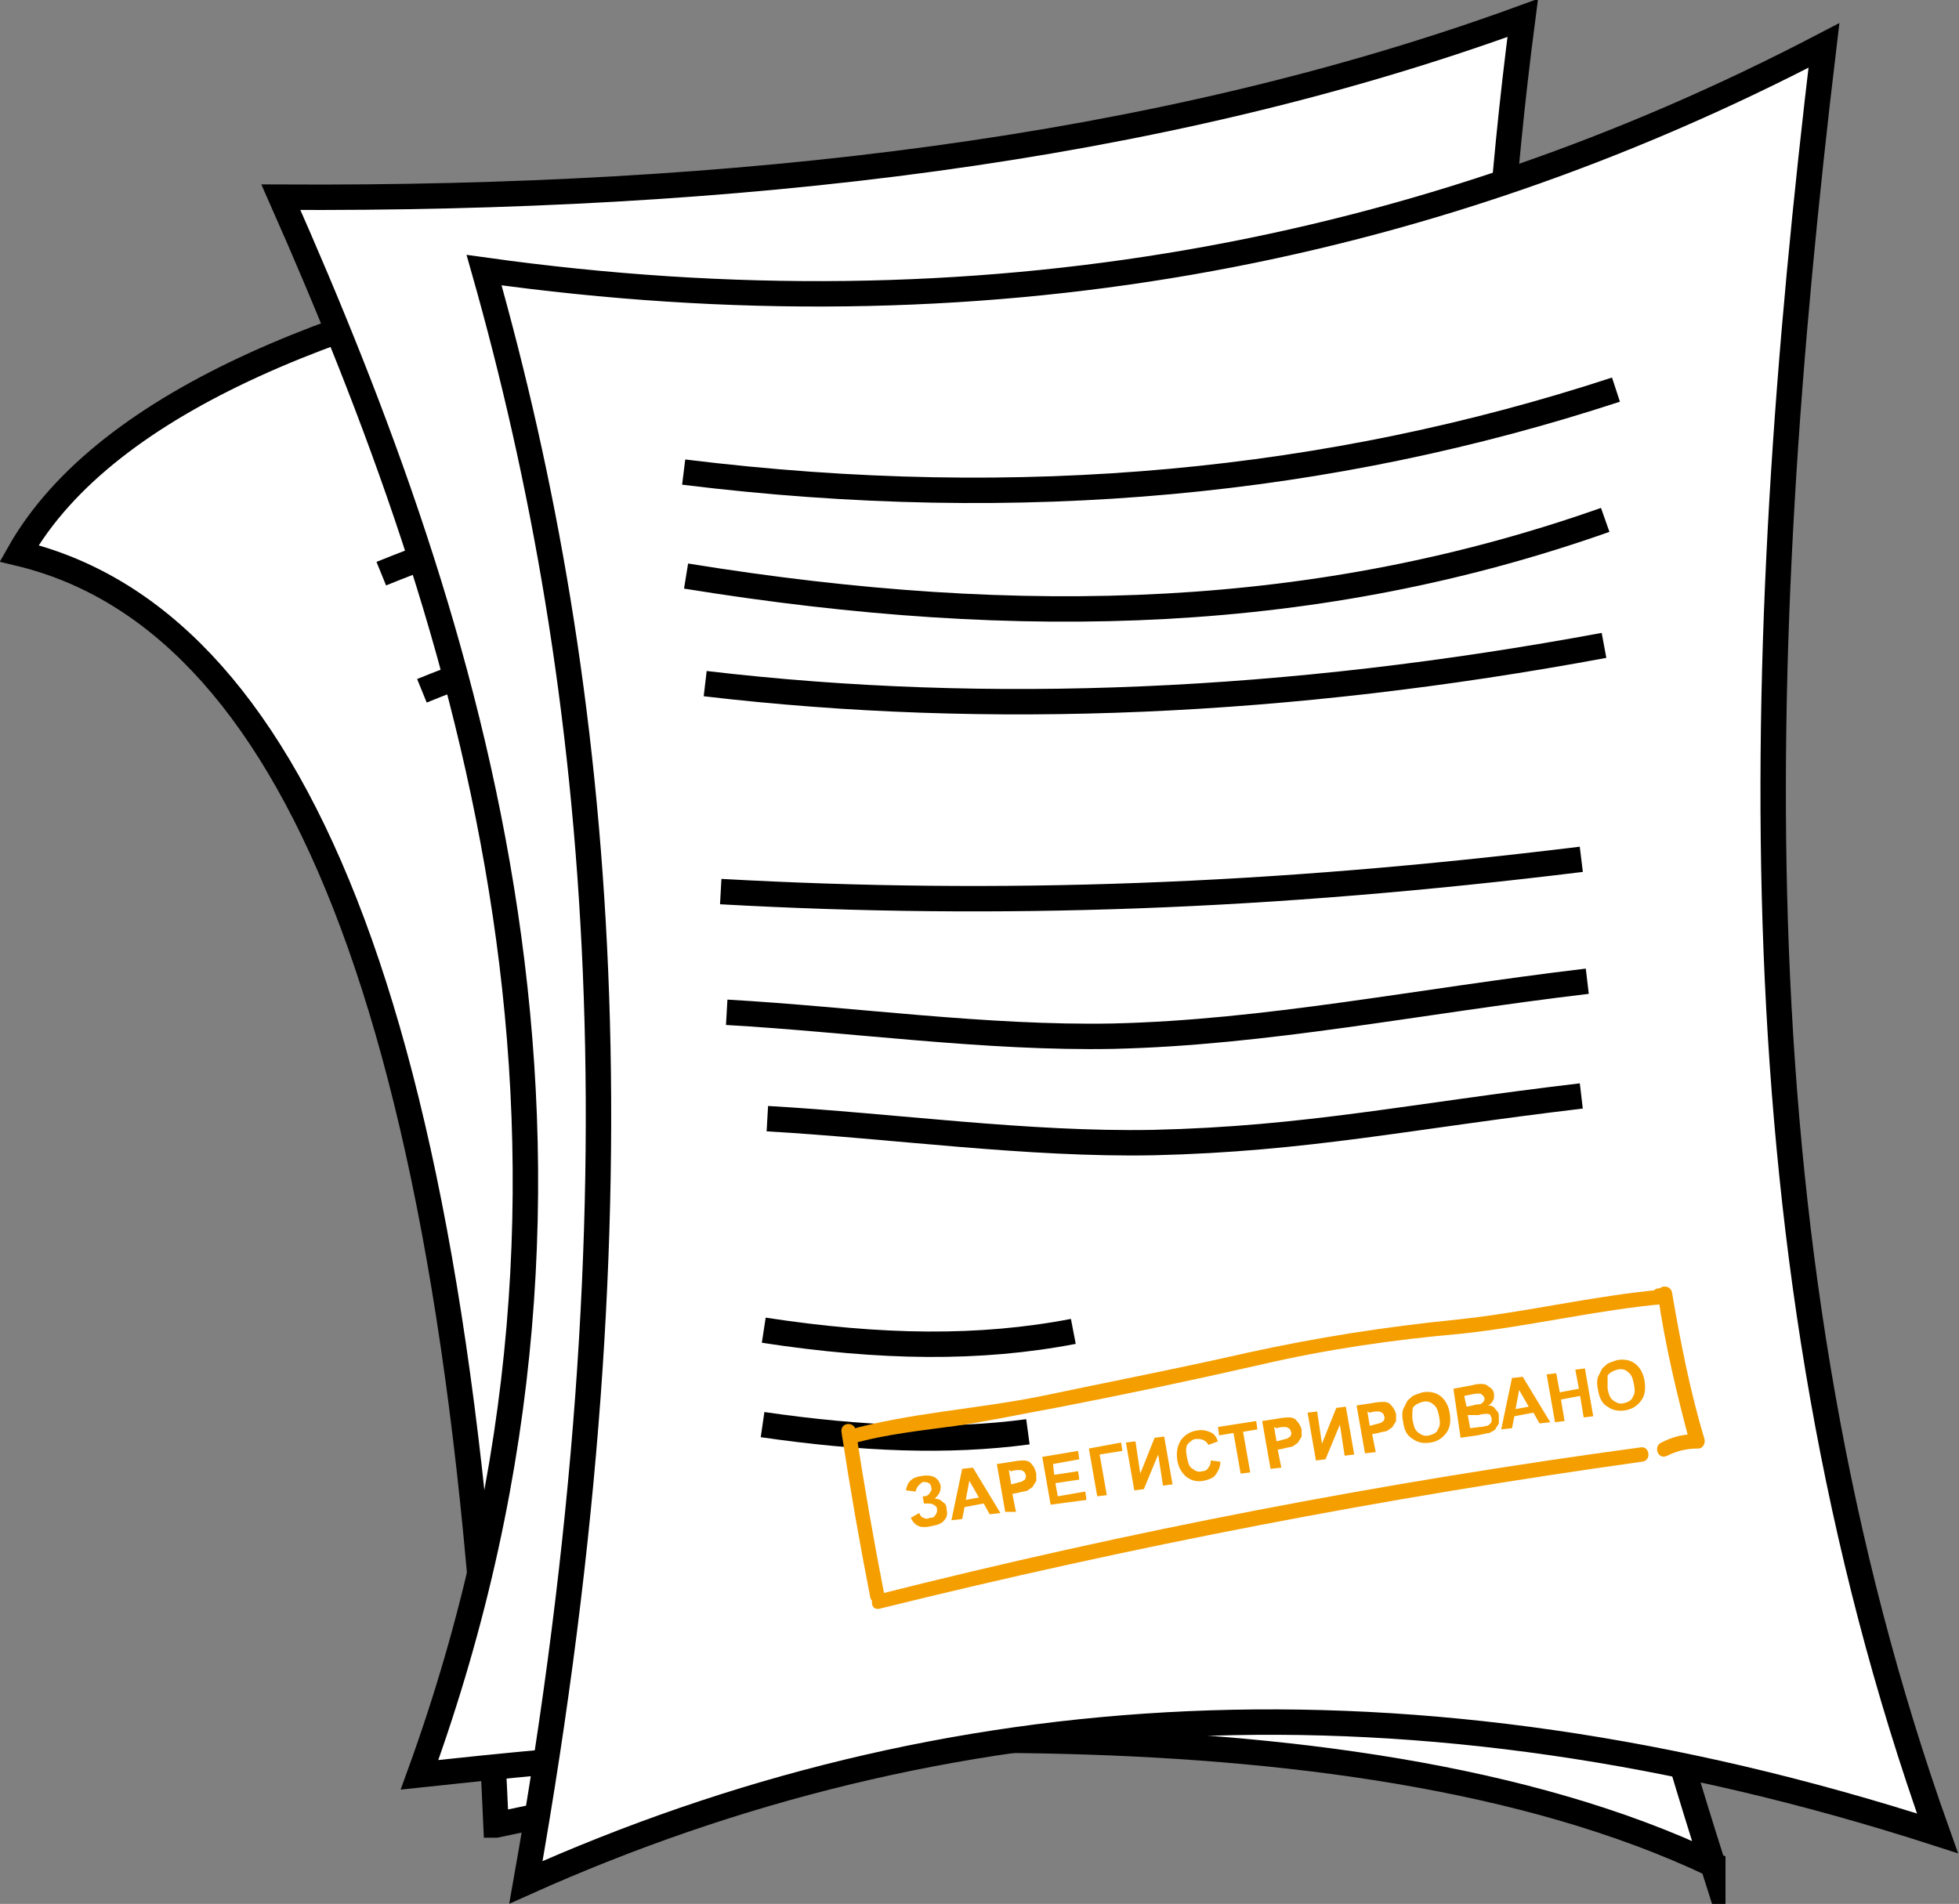 <svg id="tri" xmlns="http://www.w3.org/2000/svg" viewBox="-215 341.6 163.9 159.3"><rect x="-215" y="341.6" width="163.9" height="159.3" fill="#808080" stroke="none"/><style>.st0{fill:#FFFFFF;} .st1{fill:none;stroke:#000000;stroke-width:2.126;stroke-miterlimit:22.926;} .st2{fill:#F49E00;}</style><g id="list3"><path class="st0" d="M-173.5 494.3c31.1-6.5 61.7-15.1 95.9-8.5-14.3-39.8-20-83.4-19.9-126.9-33.1-2-101.2 3-115.9 29 22.5 5.4 36.9 37.3 39.9 106.4z"/><path class="st1" d="M-173.5 494.3c31.1-6.5 61.7-15.1 95.9-8.5-14.3-39.8-20-83.4-19.9-126.9-33.1-2-101.2 3-115.9 29 22.5 5.4 36.9 37.3 39.9 106.4zM-183.1 389.6c25.8-10.5 45.1-8.3 67.7-12.4M-179.7 399.4c25.8-10.5 45.1-8.3 67.7-12.4M-174.5 409c25.8-10.5 45.1-8.3 67.7-12.4M-168.5 431.5c25.8-10.5 45.1-8.3 67.7-12.4M-166.5 440.7c27.8-5.3 45.1-8.3 67.7-12.4M-165.2 450.8c27.8-5.3 46.7-3.9 67.7-12.4M-164.1 462.7c27.8-5.3 46.7-3.9 67.7-12.4"/></g><g id="list2"><path class="st0" d="M-71.7 497.6c-31.1-14.8-82.3-10.3-108.2-7.5 18.8-51.8 4.2-96.3-11.6-132 37.9.2 73.2-3.8 103.9-15-7.3 55.8.6 106.5 15.9 154.5z"/><path class="st1" d="M-71.7 497.6c-31.1-14.8-82.3-10.3-108.2-7.5 18.8-51.8 4.2-96.3-11.6-132 37.9.2 73.2-3.8 103.9-15-7.3 55.8.6 106.5 15.9 154.5zM-166.9 374.8c23.4.5 44.2-2.4 61.3-10.4M-165.9 384.8c23.4.5 44.2-2.4 61.3-10.4M-162.3 395.5c23.4.5 44.2-1.1 61.3-9.1M-158.5 418.1c21.4.5 40.4-2.4 55.9-10.4M-155.2 428.8c21.4.5 40.4-1.1 55.9-9.1M-156.8 450.1c21.4.5 40.4-.4 55.9-6.5M-156.8 459.2c21.4.5 40.4-.4 55.9-6.5M-156 469.2c21.4.5 40.4-.4 55.9-6.5"/></g><g id="list1"><path class="st0" d="M-171 499.1c10.3-58.1 6.4-100-3.5-134.9 41.5 5.8 78.6-1.3 112.1-18.8-6.1 51-7.7 101.4 9.5 149.6-44.3-14.3-83.3-11.5-118.1 4.1z"/><path class="st1" d="M-171 499.1c10.3-58.1 6.4-100-3.5-134.9 41.5 5.8 78.6-1.3 112.1-18.8-6.1 51-7.7 101.4 9.5 149.6-44.3-14.3-83.3-11.5-118.1 4.1zM-157.8 381.1c28.4 3.5 54.2.9 78-6.9M-157.6 389.8c28.4 4.6 53.1 3.7 76.9-4.7M-156 398.8c23.8 2.8 48.8 1.7 75.2-3.2M-154.7 416.2c23.4 1.3 45.9.5 72-2.7"/><path class="st1" d="M-154.2 426.3c10.5.6 21.7 2.2 32.3 2 12.9-.3 25.4-2.9 39.7-4.6M-150.8 435.2c10.5.6 21.7 2.2 32.3 2 12.9-.3 21.4-2.2 35.8-3.9M-151.1 452.9c9.8 1.5 18.1 1.6 25.9.1M-151.2 460.8c8.3 1.2 15.5 1.5 22.2.6"/><path class="st2" d="M-144.6 461.4c.7 4.6 1.5 9.2 2.4 13.8.1.8 1.4.6 1.2-.1-.9-4.6-1.7-9.2-2.4-13.8-.1-.8-1.3-.7-1.2.1"/><path class="st2" d="M-143.7 462.4c2.8-.8 5.8-1.1 8.7-1.5 2.8-.4 5.5-1 8.3-1.5 5.7-1.1 11.4-2.3 17.1-3.6 5.6-1.3 11.1-2.1 16.8-2.6 5.7-.6 11.4-2 17.1-2.5.7-.1.7-1.1 0-1.2-.1 0-.3 0-.4-.1-.8-.1-1 1.1-.2 1.2.1 0 .3 0 .4.1v-1.2c-5.7.5-11.4 1.9-17.1 2.5-6 .6-11.8 1.5-17.7 2.8-5.7 1.3-11.4 2.4-17.1 3.6-5.4 1.1-11.1 1.4-16.4 2.9-.7.2-.2 1.3.5 1.1M-141.4 476.2c21-5.2 42.3-9.3 63.8-12.3.8-.1.6-1.3-.1-1.2-21.5 2.9-42.8 7-63.8 12.3-.8.2-.7 1.4.1 1.2"/><path class="st2" d="M-76.3 449.9c.6 4.2 1.6 8.4 2.7 12.5.2-.3.3-.6.5-.8-1.1 0-1.9.2-2.9.7-.7.3-.3 1.5.5 1.1s1.6-.6 2.6-.6c.4 0 .6-.5.5-.8-1.2-4-2-8.1-2.7-12.2-.1-.8-1.3-.7-1.2.1M-80.5 457.8c.1.5.2.8.5 1 .3.2.5.3.9.2.3-.1.6-.2.7-.5.2-.3.2-.6.1-1.1-.1-.5-.2-.8-.5-1-.2-.2-.5-.3-.9-.2-.3.1-.6.2-.8.5v1.1m-.8.1c-.1-.4-.1-.8 0-1.1l.3-.6c.1-.2.3-.3.5-.5.2-.1.5-.2.8-.3.6-.1 1.1 0 1.5.3.4.3.7.8.8 1.5.1.7 0 1.2-.3 1.6-.3.4-.7.7-1.3.8s-1.1 0-1.5-.3c-.4-.2-.7-.7-.8-1.4zm-3.6 2.7l-.7-4 .8-.1.3 1.6 1.6-.3-.3-1.6.8-.1.7 4-.8.1-.3-1.8-1.6.3.3 1.8-.8.1zm-2.2-1.3l-.8-1.4-.3 1.6 1.1-.2zm1.8 1.3l-.9.1-.5-.9-1.6.3-.2 1-.9.1.9-4.3.9-.1 2.3 3.8zm-6.9-.6l.2 1.1.8-.1c.3 0 .5-.1.6-.1s.2-.1.3-.2c.1-.1.1-.2.1-.4 0-.1-.1-.2-.1-.3-.1-.1-.2-.1-.3-.1-.1 0-.4 0-.7.1h-.9zm-.3-1.6l.2.9.5-.1c.3-.1.5-.1.6-.1s.2-.1.3-.2c.1-.1.1-.2.1-.3s-.1-.2-.2-.3c-.1-.1-.2-.1-.3-.1-.1 0-.3 0-.7.1l-.5.1zm-.9-.6l1.6-.3c.3-.1.6-.1.7-.1.2 0 .3 0 .5.1.1.1.3.2.4.3s.2.3.2.5 0 .4-.1.5c-.1.2-.2.3-.4.4.3 0 .5.1.6.3.2.2.3.3.3.6v.6c-.1.2-.2.3-.3.5-.1.1-.3.2-.5.3-.1 0-.5.1-1 .2l-1.4.2-.6-4.1zm-3.4 2.7c.1.5.2.8.5 1 .3.2.5.3.9.2.3-.1.6-.2.7-.5.2-.3.2-.6.1-1.1s-.2-.8-.5-1c-.2-.2-.5-.3-.9-.2-.3.1-.6.2-.8.5 0 .2-.1.6 0 1.1zm-.8.1c-.1-.4-.1-.8 0-1.1l.3-.6c.1-.2.3-.3.5-.5.2-.1.5-.2.8-.3.6-.1 1.1 0 1.5.3.4.3.7.8.8 1.5.1.7 0 1.2-.3 1.6s-.7.7-1.3.8c-.6.1-1.1 0-1.5-.3-.5-.3-.7-.7-.8-1.4zm-3-.9l.2 1.2.4-.1c.3-.1.5-.1.6-.2.1-.1.2-.1.2-.2s.1-.2 0-.3c0-.1-.1-.3-.2-.3-.1-.1-.2-.1-.4-.1-.1 0-.3 0-.6.1l-.2-.1zm-.2 3.5l-.7-4 1.3-.2c.5-.1.8-.1 1-.1s.5.1.6.3c.2.2.3.4.4.7v.6c-.1.2-.2.3-.3.5-.1.1-.3.2-.4.3-.2.1-.5.1-.8.2l-.5.1.3 1.5-.9.1zm-4.8-3.4l.8-.1.4 2.7 1.2-3 .8-.1.7 4-.8.1-.4-2.6-1.2 2.9-.8.1-.7-4zm-2.8 1.2l.2 1.2.4-.1c.3-.1.5-.1.6-.2s.2-.1.2-.2.1-.2 0-.3c0-.1-.1-.3-.2-.3-.1-.1-.2-.1-.4-.1-.1 0-.3 0-.6.1l-.2-.1zm-.3 3.5l-.7-4 1.3-.2c.5-.1.8-.1 1-.1s.5.1.6.3c.2.2.3.4.4.7v.6c-.1.2-.2.3-.3.5-.1.1-.3.2-.4.3-.2.1-.5.1-.8.2l-.5.1.3 1.5-.9.1zm-2.5.4l-.6-3.4-1.2.2-.1-.7 3.2-.5.1.7-1.2.2.6 3.4-.8.1zm-2.5-1.1l.8.1c0 .5-.2.8-.4 1.1-.2.3-.6.4-1 .5-.5.1-1 0-1.4-.3-.4-.3-.7-.8-.8-1.4-.1-.7 0-1.2.3-1.7.3-.4.7-.7 1.3-.8.5-.1.9 0 1.3.2.2.1.4.4.5.7l-.8.3c-.1-.2-.2-.3-.4-.4-.2-.1-.4-.1-.6-.1-.3 0-.5.2-.7.4-.2.2-.2.6-.1 1.1s.2.9.5 1c.2.2.5.3.8.2.2 0 .4-.1.5-.3.1-.1.2-.3.2-.6zm-7.1-1.5l.8-.1.4 2.7 1.2-3 .8-.1.7 4-.8.1-.4-2.6-1.2 2.9-.8.1-.7-4zm-3.1.5l2.7-.5.1.7-1.9.3.6 3.4-.8.1-.7-4zm-3.2 4.7l-.7-4 3-.5.1.7-2.2.4.1.9 2-.3.1.7-2 .3.2 1.1 2.3-.4.1.7-3 .4zm-3.5-2.9l.2 1.2.4-.1c.3-.1.5-.1.6-.2.1-.1.2-.1.2-.2s.1-.2 0-.3c0-.1-.1-.3-.2-.3-.1-.1-.2-.1-.4-.1-.1 0-.3 0-.6.1l-.2-.1zm-.3 3.5l-.7-4 1.3-.2c.5-.1.8-.1 1-.1.2 0 .5.1.6.3.2.2.3.4.4.8v.6c-.1.2-.2.3-.3.5-.1.1-.3.2-.4.3-.2.1-.5.1-.8.2l-.5.1.3 1.5h-.9zm-2.2-1.2l-.8-1.4-.3 1.6 1.1-.2zm1.8 1.3l-.9.1-.5-.9-1.6.3-.2 1-.9.1.9-4.3.9-.1 2.3 3.8zm-7.1-1.8l-.8-.1c.1-.7.5-1.1 1.3-1.2.5-.1.9 0 1.1.1.3.2.4.4.5.7 0 .2 0 .4-.1.6-.1.2-.2.3-.4.5.3 0 .5.1.7.3.2.1.3.3.3.6.1.4 0 .7-.2.9-.2.3-.6.4-1.1.5-.4.1-.8.1-1 0-.3-.1-.5-.3-.7-.7l.7-.4c.1.2.2.4.4.4.1.1.3.1.5 0 .3 0 .4-.1.5-.3.1-.1.1-.3.1-.4 0-.2-.1-.3-.3-.4-.1-.1-.4-.1-.6-.1h-.2l-.1-.6h.1c.2 0 .4-.1.5-.3.1-.1.2-.3.1-.5 0-.1-.1-.3-.2-.3-.1-.1-.3-.1-.5-.1-.3.2-.5.4-.6.8z"/></g></svg>
